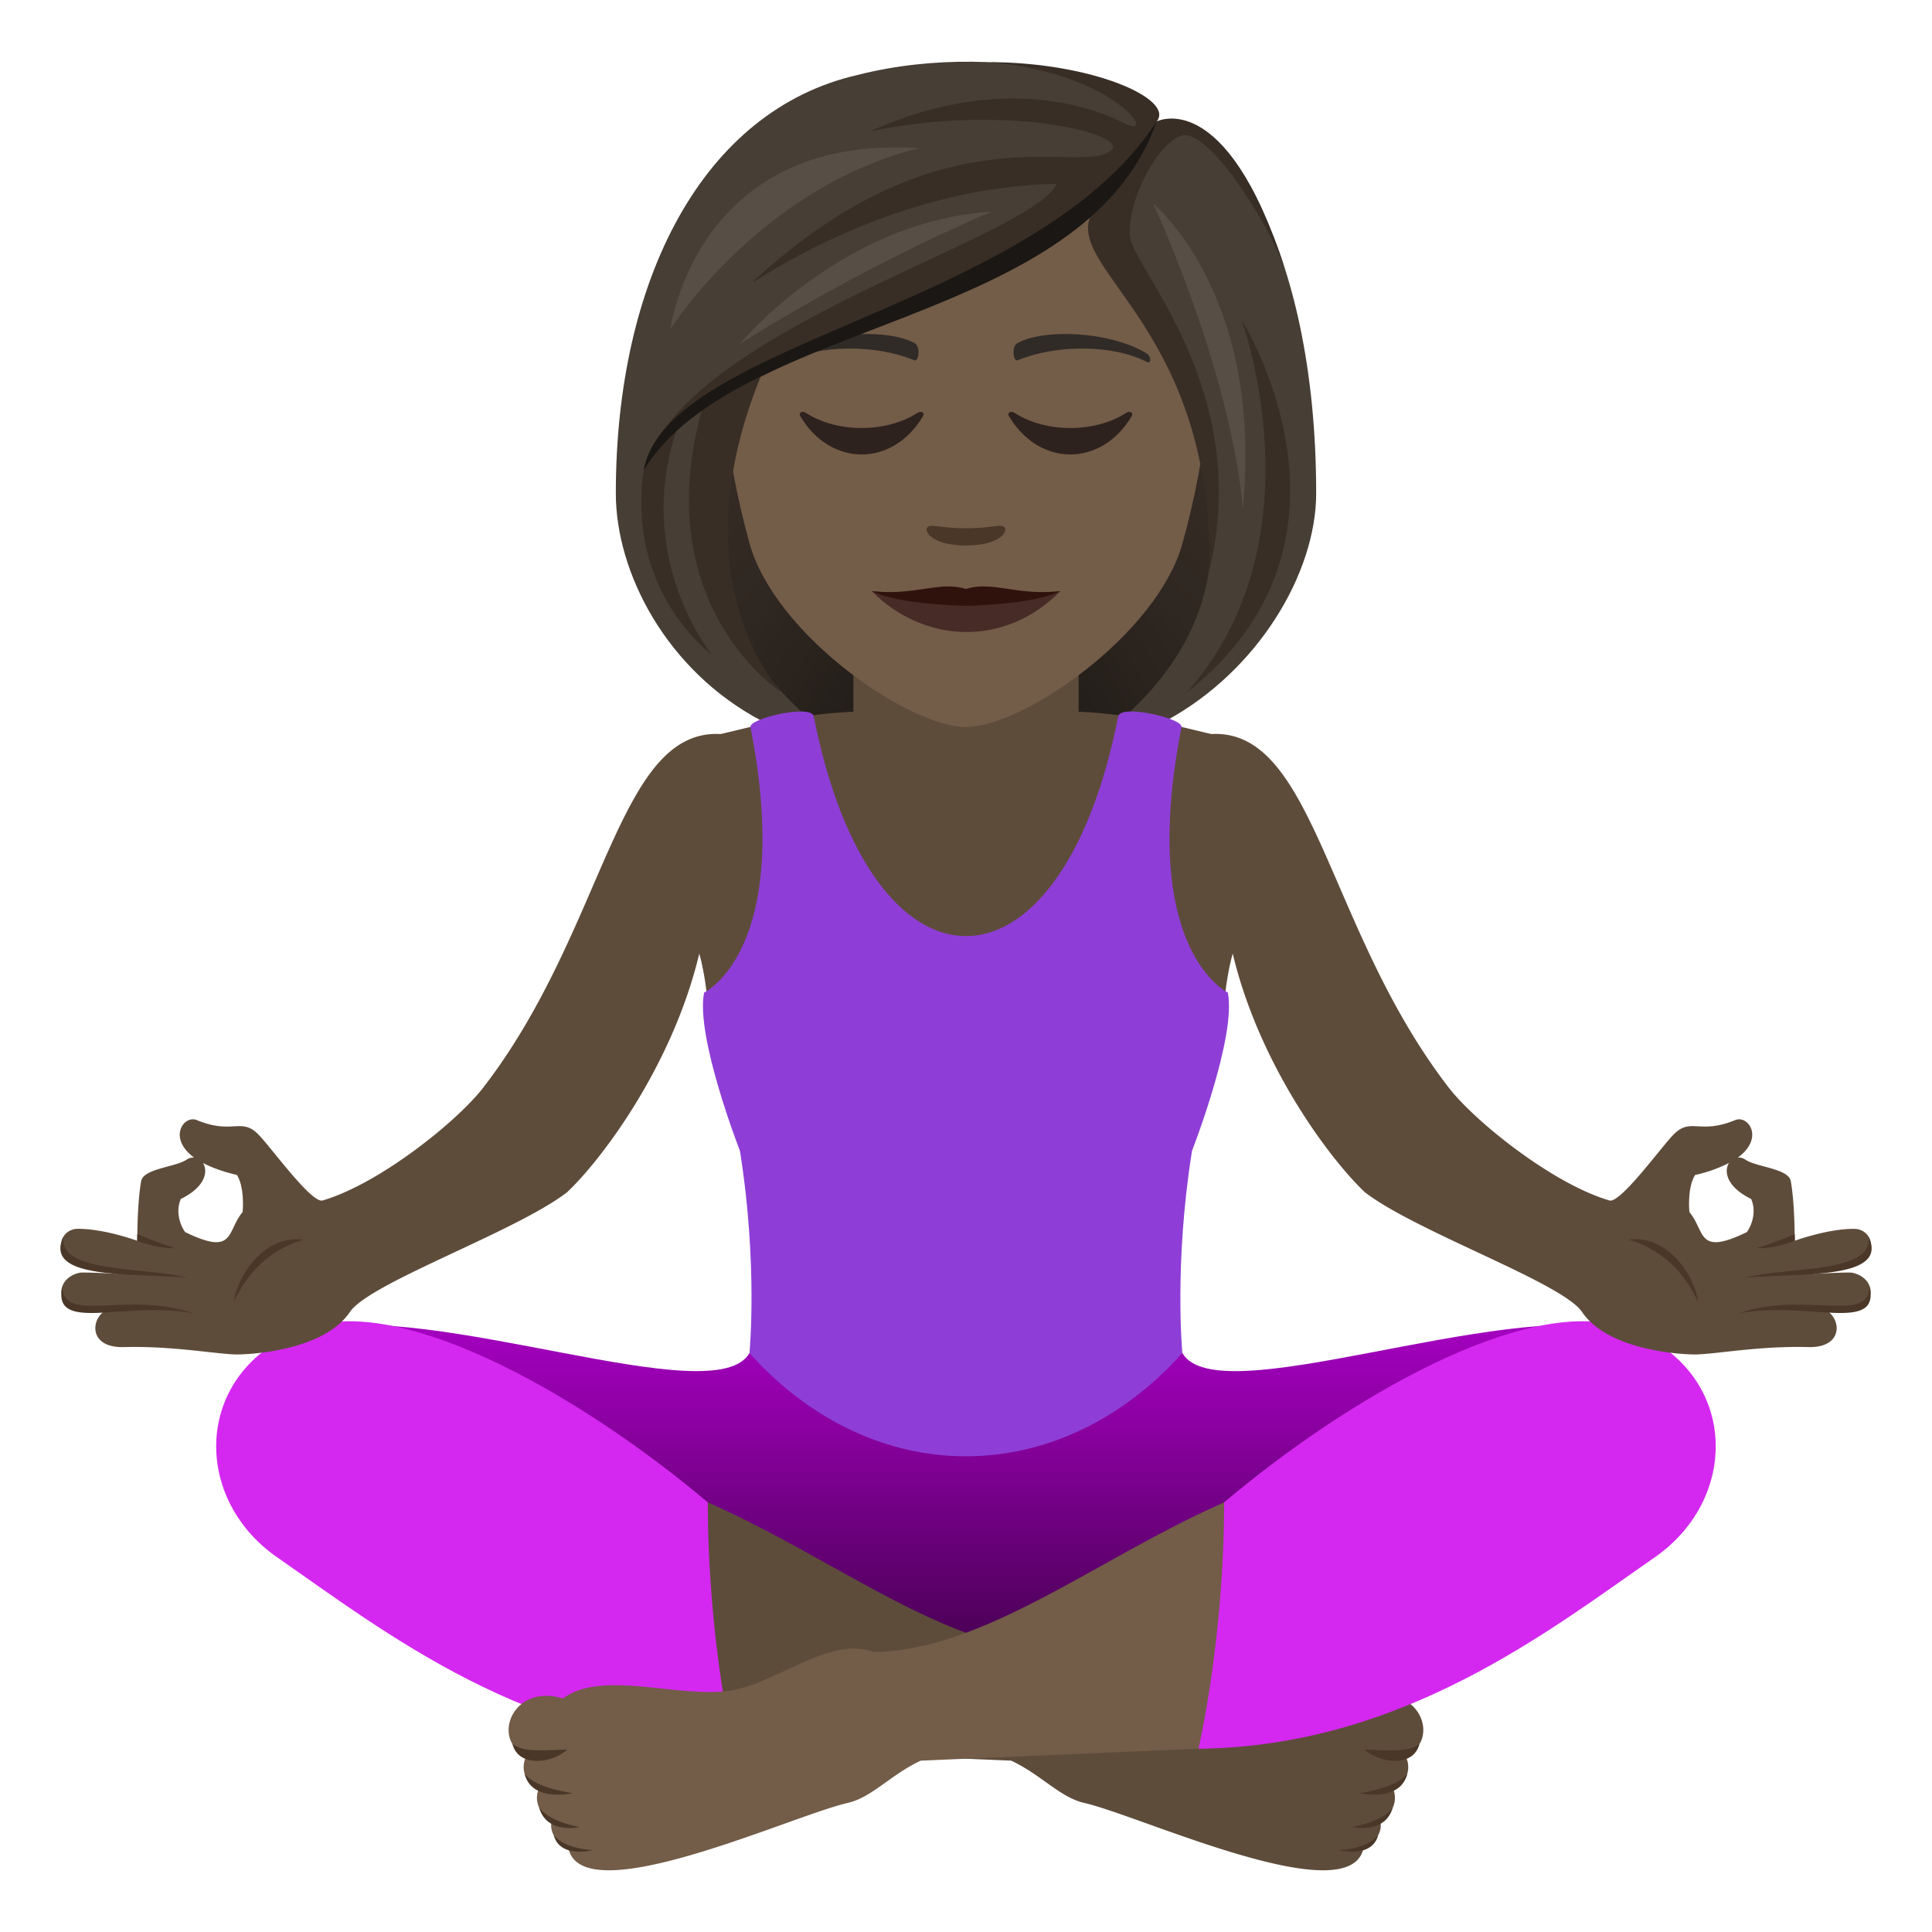 <svg xmlns="http://www.w3.org/2000/svg" xml:space="preserve" style="enable-background:new 0 0 64 64" viewBox="0 0 64 64"><radialGradient id="a" cx="40.243" cy="25.244" r="14.811" gradientTransform="translate(-8.211)" gradientUnits="userSpaceOnUse"><stop offset="0" style="stop-color:#1a1714"/><stop offset=".586" style="stop-color:#2f2721"/><stop offset="1" style="stop-color:#382e26"/></radialGradient><path d="M35.866 24.857c7.734-3.093 6.961-12.373 6.961-12.373H21.174s-.774 9.28 6.959 12.373c0 0 1.547.387 3.867.387 2.32 0 3.866-.387 3.866-.387z" style="fill:url(#a)"/><linearGradient id="b" x1="31.994" x2="31.994" y1="56.671" y2="43.882" gradientUnits="userSpaceOnUse"><stop offset="0" style="stop-color:#35003d"/><stop offset=".152" style="stop-color:#470052"/><stop offset=".733" style="stop-color:#8a00a0"/><stop offset="1" style="stop-color:#a400bf"/></linearGradient><path d="M39.167 44.822h-14.34c-1.146 2.007-10.463-1.768-14.646-.768 0 0 17.49 12.588 22.07 12.617 4.58-.03 21.557-12.617 21.557-12.617-4.19-1-13.488 2.777-14.64.768z" style="fill:url(#b)"/><path d="M23 49.578c4.376 1.816 8.267 5.105 12.054 5.144 1.432-.514 3.072.93 4.59 1.25 1.71.36 4.36-.705 5.705.291 1.736-.517 2.38 1.459 1.197 1.887a.778.778 0 0 1-.396 1.115c.214.496-.203 1.021-.438 1.031.121.375-.176.79-.533.867-.342 2.27-7.39-1.013-9.256-1.437-.816-.186-1.42-.93-2.426-1.402l-10.095-.434c-1.397-5.385-.403-8.313-.403-8.313z" style="fill:#5e4c3b"/><path d="M45.204 57.954c.461.442 1.602.627 1.817-.177-.371.224-.623.234-1.817.177zm-.177 1.446s1.351.32 1.591-.639c-.369.482-1.591.639-1.591.639zm-.235 1.123s1.08.254 1.342-.633c-.37.48-1.342.633-1.342.633zm-.439.762s1.088.302 1.305-.5c-.37.48-1.305.5-1.305.5z" style="fill:#4a3728"/><path d="M10.18 43.982c3.224-1.121 9.212 2.357 13.267 5.787 0 4.572.851 8.16.851 8.16-6.76-.074-11.625-3.918-15.113-6.338-2.93-2.03-2.746-6.305.996-7.61z" style="fill:#d428f0"/><path d="M40.997 49.578c-4.375 1.816-8.265 5.105-12.054 5.144-1.43-.514-3.07.93-4.588 1.25-1.711.36-4.362-.705-5.707.291-1.737-.517-2.381 1.459-1.197 1.887a.778.778 0 0 0 .396 1.115c-.215.496.203 1.021.438 1.031-.122.375.175.79.533.867.342 2.27 7.39-1.013 9.258-1.437.814-.186 1.417-.93 2.425-1.402l10.094-.434c1.397-5.385.402-8.313.402-8.313z" style="fill:#735c48"/><path d="M18.792 57.954c-.46.442-1.601.627-1.816-.177.371.224.623.234 1.816.177zm.178 1.446s-1.352.32-1.592-.639c.37.482 1.592.639 1.592.639zm.234 1.123s-1.08.254-1.341-.633c.369.48 1.341.633 1.341.633zm.44.762s-1.088.302-1.305-.5c.37.48 1.305.5 1.305.5z" style="fill:#4a3728"/><path d="M53.816 43.982c-3.223-1.121-9.211 2.357-13.266 5.787 0 4.572-.85 8.16-.85 8.16 6.758-.074 11.623-3.918 15.112-6.338 2.93-2.03 2.746-6.305-.996-7.61z" style="fill:#d428f0"/><path d="M61.36 42.161c-.12-.025-1.267.036-1.267.036s1.082-.313 1.375-.41c.795-.258.549-1.08-.049-1.08-.889-.003-1.967.396-1.967.396s.008-1.197-.129-1.973c-.07-.424-1.152-.467-1.507-.717a.374.374 0 0 0-.248-.066c.89-.652.34-1.42-.088-1.242-1.176.484-1.457-.088-2.018.455-.392.379-1.78 2.316-2.148 2.207-1.918-.563-4.51-2.668-5.336-3.756-4.037-5.242-4.424-11.877-7.844-11.695-.785-.168-2.51-.686-4.604-.746-.25-.58-.37-.951-.42-1.614h-6.222c-.047.663-.17 1.034-.418 1.614-2.096.06-3.818.578-4.605.746-3.42-.182-3.805 6.453-7.844 11.695-.826 1.088-3.418 3.193-5.334 3.756-.371.11-1.756-1.828-2.149-2.207-.56-.543-.843.03-2.017-.455-.43-.178-.979.59-.09 1.242a.38.38 0 0 0-.248.066c-.356.25-1.436.293-1.508.717-.135.776-.127 1.973-.127 1.973s-1.078-.399-1.967-.397c-.597 0-.845.823-.05 1.08.292.098 1.374.41 1.374.41s-1.144-.06-1.267-.035c-.8.176-.83 1.104.059 1.252.205.034.732-.045.859-.035-.557.256-.658 1.28.547 1.246 1.627-.045 3.123.244 3.75.244.474 0 2.88-.132 3.738-1.408.666-.974 5.479-2.648 7.192-3.963 1.158-1.091 3.5-4.209 4.382-7.908 0 0 .291 1 .291 2.15h17.086c0-1.15.293-2.15.293-2.15.883 3.7 3.225 6.817 4.381 7.908 1.713 1.315 6.527 2.989 7.191 3.963.858 1.276 3.264 1.408 3.739 1.408.627 0 2.125-.289 3.75-.244 1.205.034 1.105-.99.547-1.246.127-.01.654.069.861.035.887-.148.86-1.076.057-1.252zm-53.324-2.01c-.539.647-.244 1.47-1.904.663-.219-.313-.297-.758-.14-1.098.82-.402.904-.918.732-1.191.28.148.643.285 1.123.396.27.424.19 1.23.19 1.23zm49.832.663c-1.66.807-1.365-.016-1.904-.662 0 0-.082-.807.19-1.23a4.607 4.607 0 0 0 1.12-.397c-.17.273-.087.789.733 1.191.158.34.08.785-.139 1.098z" style="fill:#5e4c3b"/><path d="M56.243 43.11c-.043-.642-.882-2.234-2.302-2.046 1.326.385 1.972 1.342 2.302 2.047zm1.549-.785c1.895-.162 4.778.073 4.11-1.353.144 1.213-2.608.98-4.11 1.353zm1.66-1.445.004.223c-.83.31-1.256.238-1.256.238s.475-.13 1.252-.46zm-1.862 2.627c2.292-.432 4.689.684 4.345-.887-.049 1.258-2.14.123-4.346.887zM7.755 43.11c.043-.642.885-2.234 2.305-2.046-1.326.385-1.973 1.342-2.305 2.047zm-1.549-.785c-1.892-.162-4.777.073-4.107-1.353-.147 1.213 2.607.98 4.107 1.353zM4.548 40.88l-.004.223c.83.31 1.254.238 1.254.238s-.474-.13-1.25-.46zm1.863 2.627c-2.294-.432-4.691.684-4.347-.887.05 1.258 2.14.123 4.347.887z" style="fill:#4a3728"/><path d="M28.27 24.503s1.175 1.453 3.73 1.453c2.556 0 3.73-1.453 3.73-1.453V20.38h-7.46v4.123z" style="fill:#5e4c3b"/><path d="M32 3.204c-5.611 0-8.314 4.57-7.976 10.446.069 1.18.398 2.884.803 4.344.841 3.035 5.282 6.09 7.173 6.09 1.89 0 6.331-3.056 7.174-6.09.405-1.46.734-3.164.803-4.344C40.314 7.774 37.613 3.204 32 3.204z" style="fill:#735c48"/><path d="M37.963 11.695c-1.22-.727-3.406-.816-4.271-.32-.183.1-.134.624.024.558 1.234-.513 3.115-.539 4.273.055.155.079.159-.188-.026-.293zm-11.926 0c1.22-.727 3.405-.816 4.272-.32.184.1.135.624-.025.558-1.234-.513-3.113-.54-4.273.055-.155.079-.158-.188.026-.293z" style="fill:#302b27"/><path d="M33.261 17.45c-.133-.094-.447.05-1.262.05-.814 0-1.127-.144-1.26-.05-.16.112.094.62 1.26.62 1.167 0 1.423-.507 1.262-.62z" style="fill:#4a3728"/><path d="M38.315 4.024c.642-.914-4.786-2.846-9.91-1.54C23.286 3.654 20.4 9.261 20.4 16.34c0 2.633 1.68 5.871 4.816 7.532h1.665c-4.11-3.55-3.26-7.131-1.84-11.387 3.843-2.226 8.193-2.75 11.213-5.414-.387 1.16 1.66 2.623 2.706 5.414 1.455 3.879 2.244 7.797-1.852 11.387h1.526c3.053-1.66 4.966-4.899 4.966-7.532 0-8.367-3.233-12.908-5.285-12.316z" style="fill:#473e35"/><path d="M38.315 4.024c.616-.737-2.127-1.966-5.582-1.966 4.24.335 5.686 2.633 4.51 2.025-1.255-.647-4.321-1.588-8.428.273 4.494-.956 8.627.089 7.984.63-1.015.853-5.488-1.472-11.752 4.247-.862.787 3.758-3.023 9.959-3.144-.862 1.814-11.892 4.69-13.603 9.2 2.871-4.099 14.979-5.621 16.912-11.264zm2.809 6.568s2.689 7.294-1.817 12.351c6.454-5.057 1.817-12.351 1.817-12.351z" style="fill:#382e26"/><path d="M25.281 12.275s-1.099.2-1.998 1.176c-1.88 6.641 2.614 9.492 2.614 9.492s-3.564-3.657-.616-10.668z" style="fill:#382e26"/><path d="M22.47 14.082s-.517.202-1.147 1.495c-.585 4.05 2.258 6.112 2.258 6.112s-2.666-3.257-1.111-7.607zm20.1-5.165c-1.96-6.102-4.255-4.892-4.255-4.892s-1.103 2.066-1.982 2.79c-1.587 1.95 3.871 3.622 3.73 12.067 1.442-6-2.57-10.012-2.635-11.083-.073-1.215.936-3.082 1.723-3.307.854-.243 2.81 2.772 3.419 4.425z" style="fill:#382e26"/><path d="M21.323 15.577c3.106-5.067 14.603-4.725 16.992-11.553-4.027 6.229-16.222 7.267-16.992 11.553z" style="fill:#1a1714"/><path d="M38.204 6.751s2.548 5.462 2.967 10.102c.693-7.134-2.967-10.102-2.967-10.102zm-13.712 4.654s3.706-2.406 8.346-4.39c-4.966.298-8.346 4.39-8.346 4.39zm-2.287-.492s2.912-4.652 8.222-6.005c-7.389-.483-8.222 6.005-8.222 6.005z" style="fill:#574f45"/><path d="M30.38 13.685c-1.033.658-2.639.658-3.672 0-.158-.102-.254.008-.203.092 1.004 1.703 3.072 1.703 4.076 0 .053-.084-.043-.194-.2-.092zm6.914 0c-1.035.658-2.64.658-3.674 0-.158-.102-.252.008-.203.092 1.004 1.703 3.074 1.703 4.078 0 .051-.084-.044-.194-.2-.092z" style="fill:#2e221e"/><path d="M35.12 19.585c-1.826 1.864-4.511 1.737-6.24 0 2.194.168 4.047.168 6.24 0z" style="fill:#472b27"/><path d="M32 19.511c-.87-.277-1.66.225-3.12.074.723.338 2.012.45 3.12.485 1.109-.035 2.398-.147 3.12-.485-1.459.153-2.25-.353-3.12-.074z" style="fill:#30120d"/><path d="M39.138 24.085c.057-.289-2.014-.763-2.094-.361-1.914 9.72-8.178 9.709-10.09 0-.08-.402-2.15.072-2.093.361 1.449 7.397-1.536 8.795-1.536 8.795-.295 1.453 1.186 5.242 1.186 5.242.602 3.762.316 6.7.316 6.7 4.09 4.562 10.25 4.558 14.34 0 0 0-.281-2.938.32-6.7 0 0 1.481-3.789 1.186-5.242 0 0-2.984-1.398-1.535-8.795z" style="fill:#8e3ed6"/></svg>